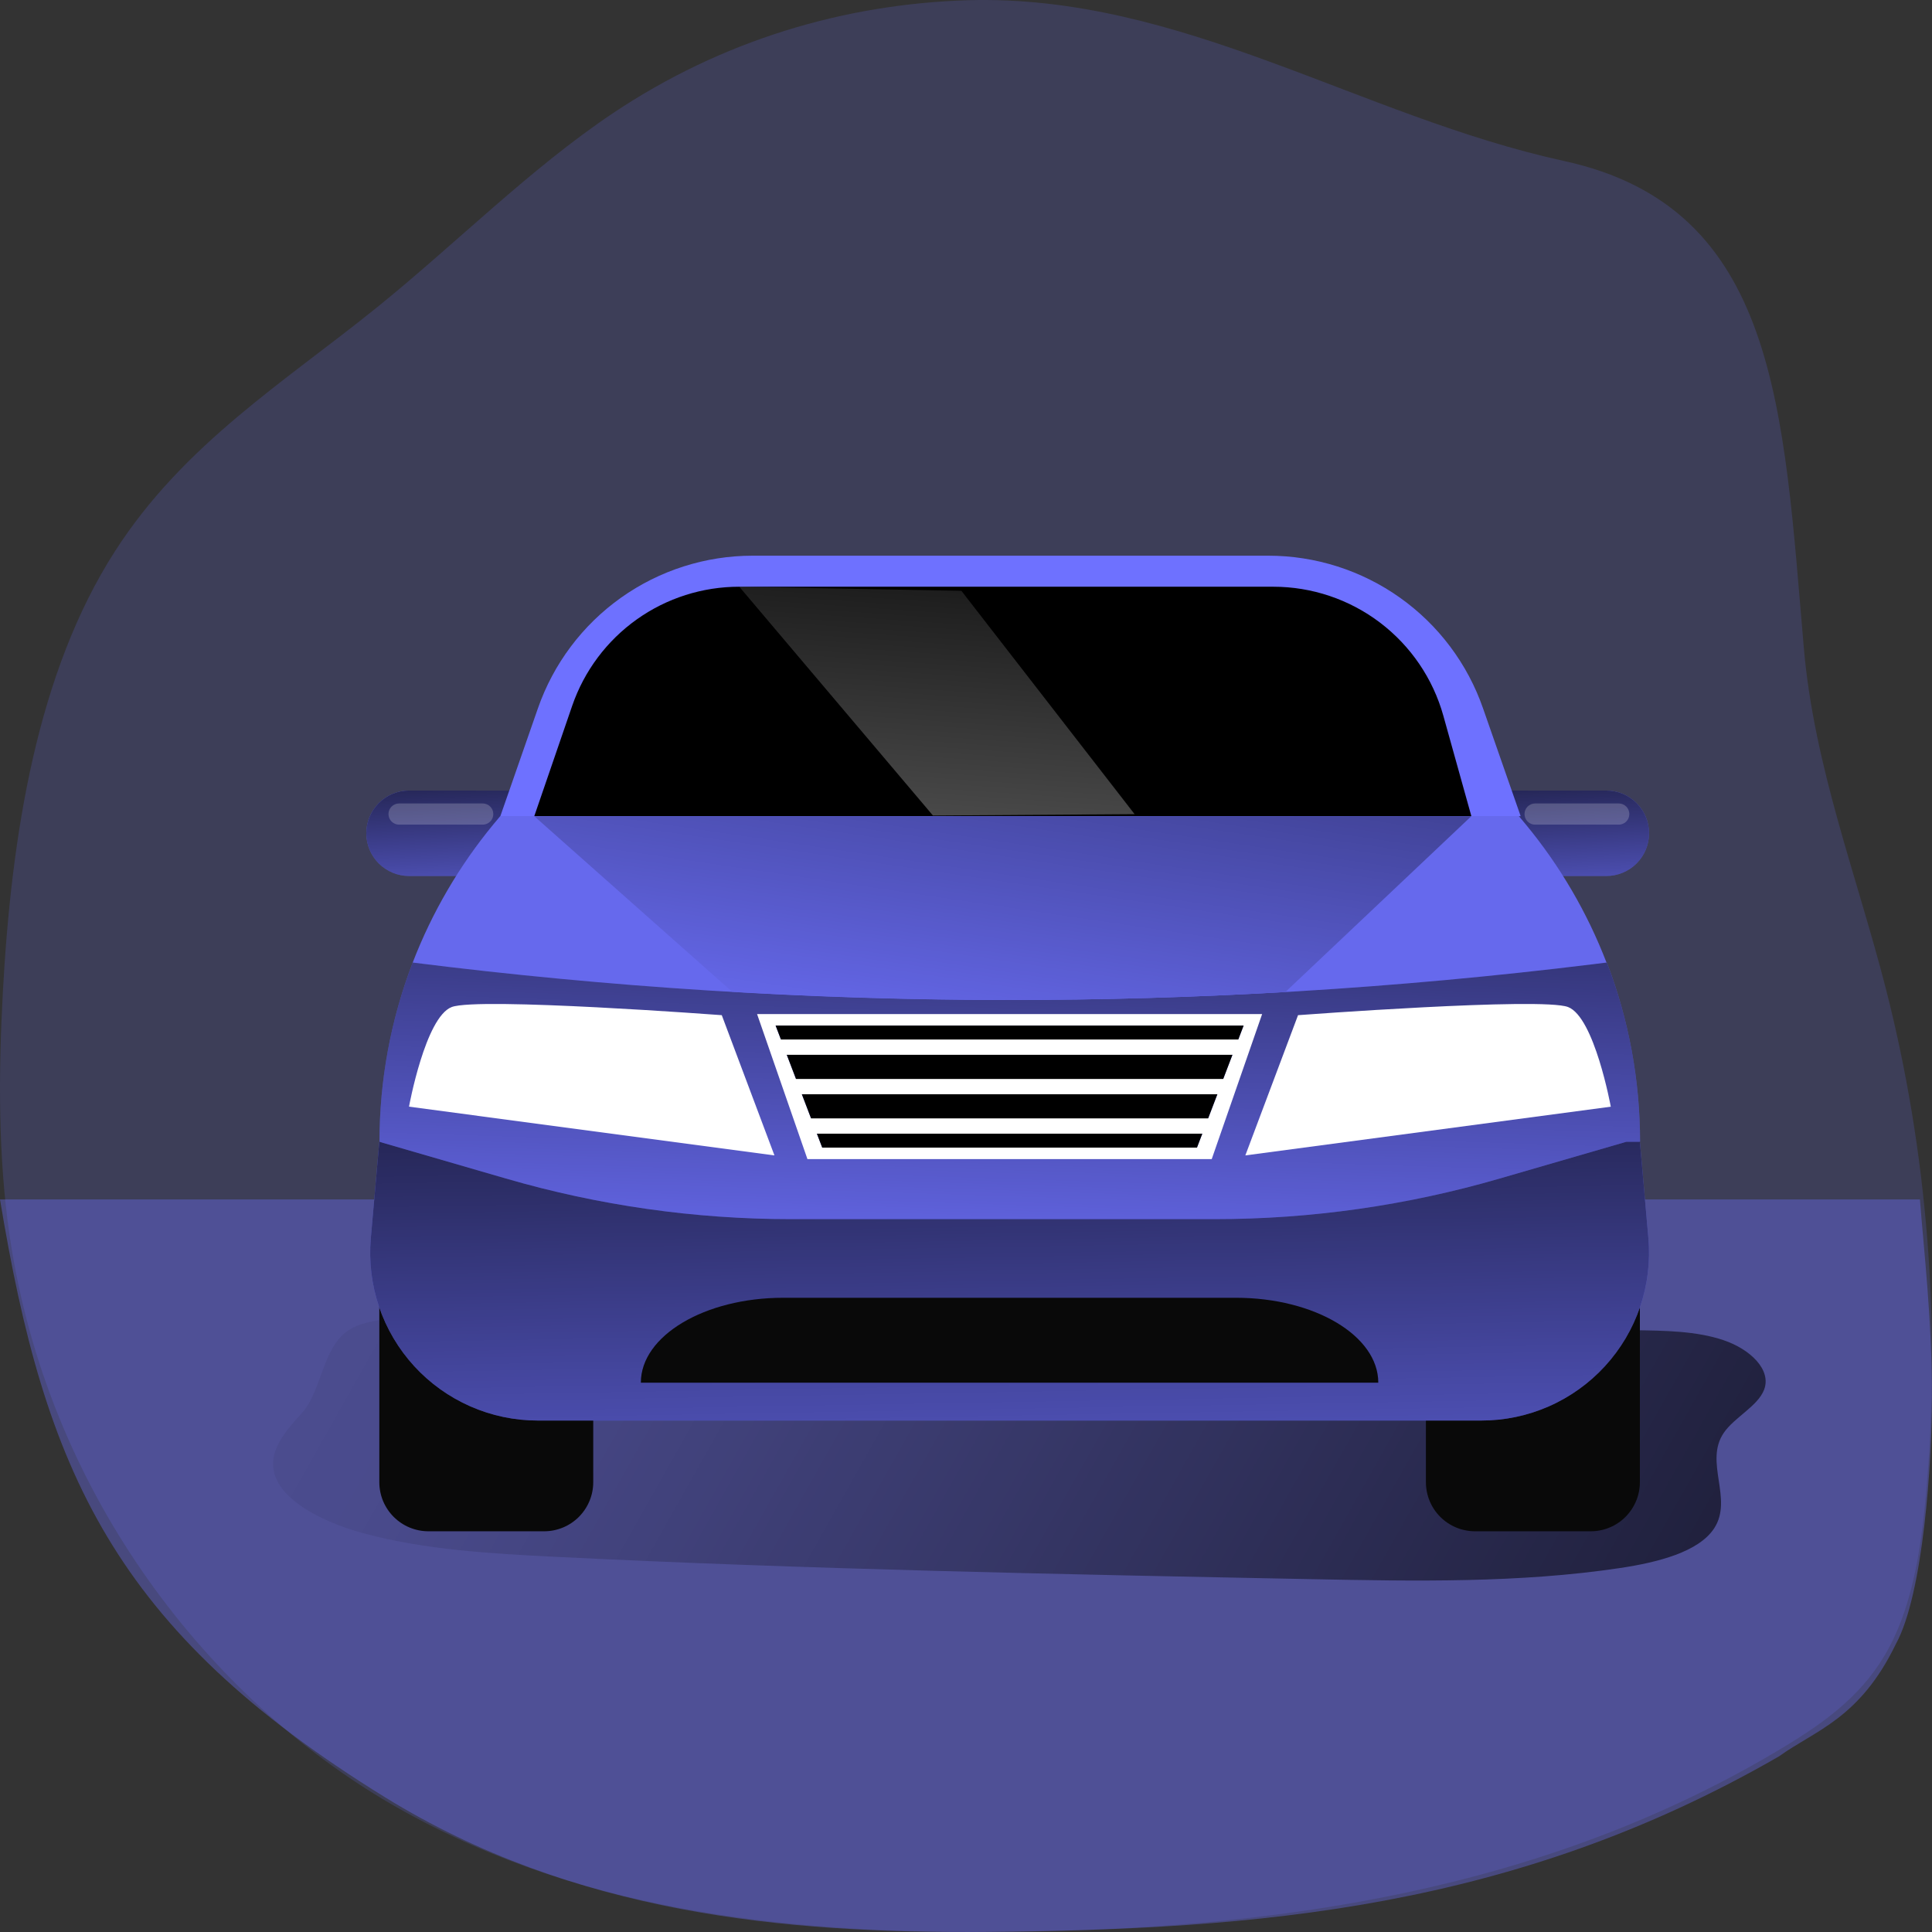 <svg width="80" height="80" viewBox="0 0 80 80" fill="none" xmlns="http://www.w3.org/2000/svg">
<rect x="0" y="0" width="80" height="80" fill="#333333" stroke="none"/>
<path opacity="0.18" d="M79.753 61.839C79.54 64.227 79.161 66.691 78.013 68.59C76.985 70.307 75.448 71.375 73.921 72.307C63.922 78.362 52.614 79.904 41.566 79.995C33.054 80.071 24.331 79.291 16.538 74.898C9.011 70.656 2.433 62.49 0.579 52.265C0.512 51.905 0.455 51.543 0.399 51.176C-0.082 47.866 -0.064 44.443 0.119 41.069C0.472 34.582 1.534 27.844 4.763 22.822C7.614 18.383 11.793 15.808 15.593 12.741C18.873 10.093 21.939 6.993 25.374 4.691C29.912 1.653 34.984 0.164 40.082 0.009C48.905 -0.244 56.311 4.82 64.763 6.666C73.615 8.593 73.838 16.922 74.694 26.841C75.12 31.738 76.886 36.251 78.088 40.933C79.811 47.666 80.38 54.798 79.753 61.839Z" fill="#6E71FF"/>
<path opacity="0.37" d="M80 57.869C80 60.5 79.647 66.004 78.5 68.083C77 71.178 75.167 71.643 73.667 72.726C62.667 79.071 51.986 79.894 40.94 79.994C32.438 80.08 23.726 79.224 15.941 74.42C4.671 67.464 1.852 60.857 0 49.666H79.5C79.667 51.833 80 54.619 80 57.869Z" fill="#6E71FF"/>
<path d="M12.488 58.526C11.898 59.167 11.309 59.852 11.309 60.605C11.297 61.981 13.209 62.995 15.097 63.502C17.597 64.172 20.323 64.333 23.007 64.465C33.422 64.981 43.88 65.186 54.329 65.39C58.599 65.475 62.92 65.553 67.088 64.928C68.641 64.694 70.337 64.266 70.979 63.285C71.781 62.059 70.547 60.534 71.384 59.322C71.826 58.681 72.793 58.223 73.05 57.538C73.355 56.72 72.481 55.869 71.362 55.492C70.244 55.114 68.941 55.099 67.69 55.081C58.625 54.993 49.559 54.928 40.492 54.885L22.28 54.779C20.393 54.769 16.265 54.189 14.653 54.957C13.335 55.578 13.386 57.543 12.488 58.526Z" fill="url(#paint0_linear)"/>
<path d="M15.707 53.738H24.565V61.373C24.565 61.64 24.513 61.904 24.41 62.151C24.308 62.398 24.158 62.622 23.97 62.811C23.781 63 23.556 63.15 23.31 63.252C23.063 63.354 22.799 63.407 22.531 63.407H17.74C17.473 63.407 17.209 63.354 16.962 63.252C16.715 63.15 16.491 63 16.302 62.811C16.113 62.622 15.964 62.398 15.861 62.151C15.759 61.904 15.707 61.64 15.707 61.373V53.738Z" fill="#090909"/>
<path d="M59.044 53.738H67.904V61.373C67.904 61.64 67.852 61.904 67.749 62.151C67.647 62.398 67.497 62.622 67.308 62.811C67.12 63 66.895 63.15 66.649 63.252C66.402 63.354 66.137 63.407 65.87 63.407H61.077C60.81 63.407 60.546 63.354 60.299 63.252C60.052 63.15 59.828 63 59.639 62.811C59.45 62.622 59.3 62.398 59.198 62.151C59.096 61.904 59.044 61.64 59.044 61.373V53.738Z" fill="#090909"/>
<path d="M16.937 36.273H21.14V32.735H16.937C16.468 32.735 16.018 32.922 15.686 33.253C15.354 33.585 15.168 34.035 15.168 34.504C15.168 34.973 15.354 35.423 15.686 35.755C16.018 36.086 16.468 36.273 16.937 36.273Z" fill="#6E71FF"/>
<path d="M16.937 36.273H21.14V32.735H16.937C16.468 32.735 16.018 32.922 15.686 33.253C15.354 33.585 15.168 34.035 15.168 34.504C15.168 34.973 15.354 35.423 15.686 35.755C16.018 36.086 16.468 36.273 16.937 36.273Z" fill="url(#paint1_linear)"/>
<path d="M66.516 36.273H62.312V32.735H66.516C66.985 32.735 67.435 32.922 67.766 33.253C68.098 33.585 68.284 34.035 68.284 34.504C68.284 34.973 68.098 35.423 67.766 35.755C67.435 36.086 66.985 36.273 66.516 36.273Z" fill="#6E71FF"/>
<path d="M66.516 36.273H62.312V32.735H66.516C66.985 32.735 67.435 32.922 67.766 33.253C68.098 33.585 68.284 34.035 68.284 34.504C68.284 34.973 68.098 35.423 67.766 35.755C67.435 36.086 66.985 36.273 66.516 36.273Z" fill="url(#paint2_linear)"/>
<path d="M17.09 39.857C16.179 42.224 15.713 44.738 15.714 47.274L27.25 53.045L55.184 53.1L67.912 47.274C67.912 44.738 67.446 42.224 66.536 39.857H17.09Z" fill="#6E71FF"/>
<path d="M17.09 39.857C16.179 42.224 15.713 44.738 15.714 47.274L27.25 53.045L55.184 53.1L67.912 47.274C67.912 44.738 67.446 42.224 66.536 39.857H17.09Z" fill="url(#paint3_linear)"/>
<path d="M52.513 23.01H31.166C29.211 23.01 27.305 23.619 25.712 24.751C24.118 25.884 22.917 27.484 22.274 29.33L20.718 33.797H62.968L61.409 29.33C60.767 27.483 59.565 25.882 57.971 24.75C56.376 23.617 54.469 23.009 52.513 23.01Z" fill="#6E71FF"/>
<path d="M60.926 33.796H22.123L23.695 29.22C24.192 27.781 25.125 26.533 26.365 25.65C27.605 24.767 29.09 24.294 30.612 24.295H52.725C54.321 24.295 55.873 24.817 57.145 25.782C58.416 26.747 59.337 28.101 59.766 29.638L60.926 33.796Z" fill="url(#paint4_linear)"/>
<path d="M17.09 39.857C33.317 41.901 49.734 41.924 65.967 39.926L66.521 39.857C65.723 37.784 64.595 35.853 63.18 34.14L62.891 33.791H20.718L20.427 34.14C19.015 35.854 17.888 37.784 17.09 39.857Z" fill="#6E71FF"/>
<path d="M17.09 39.857C33.317 41.901 49.734 41.924 65.967 39.926L66.521 39.857C65.723 37.784 64.595 35.853 63.18 34.14L62.891 33.791H20.718L20.427 34.14C19.015 35.854 17.888 37.784 17.09 39.857Z" fill="url(#paint5_linear)"/>
<path d="M68.256 51.272L67.904 47.279H67.342L62.101 48.8C58.262 49.916 54.284 50.483 50.287 50.482H32.762C28.764 50.483 24.786 49.916 20.947 48.8L15.707 47.279L15.355 51.272C15.271 52.231 15.387 53.198 15.696 54.11C16.005 55.021 16.501 55.859 17.151 56.569C17.801 57.279 18.592 57.846 19.474 58.234C20.355 58.622 21.307 58.822 22.27 58.822H61.34C62.303 58.822 63.255 58.622 64.137 58.234C65.018 57.846 65.809 57.279 66.459 56.569C67.109 55.859 67.605 55.021 67.914 54.11C68.224 53.198 68.34 52.231 68.256 51.272Z" fill="#6E71FF"/>
<path d="M68.256 51.272L67.904 47.279H67.342L62.101 48.8C58.262 49.916 54.284 50.483 50.287 50.482H32.762C28.764 50.483 24.786 49.916 20.947 48.8L15.707 47.279L15.355 51.272C15.271 52.231 15.387 53.198 15.696 54.11C16.005 55.021 16.501 55.859 17.151 56.569C17.801 57.279 18.592 57.846 19.474 58.234C20.355 58.622 21.307 58.822 22.27 58.822H61.34C62.303 58.822 63.255 58.622 64.137 58.234C65.018 57.846 65.809 57.279 66.459 56.569C67.109 55.859 67.605 55.021 67.914 54.11C68.224 53.198 68.34 52.231 68.256 51.272Z" fill="url(#paint6_linear)"/>
<path d="M41.806 41.991H31.349L33.434 47.996H41.806H50.175L52.262 41.991H41.806Z" fill="white"/>
<path d="M41.806 42.466H32.116L34.047 47.521H41.806H49.564L51.496 42.466H41.806Z" fill="#6E71FF"/>
<path d="M41.806 42.466H32.116L34.047 47.521H41.806H49.564L51.496 42.466H41.806Z" fill="url(#paint7_linear)"/>
<path d="M51.417 43.044H32.116V43.677H51.417V43.044Z" fill="white"/>
<path d="M50.879 44.678H32.741V45.31H50.879V44.678Z" fill="white"/>
<path d="M50.191 46.31H33.183V46.943H50.191V46.31Z" fill="white"/>
<path d="M57.082 57.254H26.536C26.536 55.312 29.177 53.738 32.431 53.738H51.177C54.435 53.738 57.072 55.31 57.072 57.254H57.082Z" fill="#090909"/>
<path d="M53.224 41.079L60.926 33.796H22.121L30.315 41.067C37.945 41.514 45.594 41.518 53.224 41.079Z" fill="#6E71FF"/>
<path d="M53.224 41.079L60.926 33.796H22.121L30.315 41.067C37.945 41.514 45.594 41.518 53.224 41.079Z" fill="url(#paint8_linear)"/>
<path opacity="0.2" d="M19.989 34.147H16.524C16.408 34.147 16.297 34.1 16.214 34.018C16.132 33.936 16.086 33.825 16.086 33.708C16.086 33.592 16.132 33.481 16.214 33.398C16.297 33.316 16.408 33.27 16.524 33.27H19.989C20.105 33.27 20.216 33.316 20.299 33.398C20.381 33.481 20.427 33.592 20.427 33.708C20.427 33.825 20.381 33.936 20.299 34.018C20.216 34.1 20.105 34.147 19.989 34.147Z" fill="white"/>
<path opacity="0.2" d="M67.03 34.147H63.565C63.449 34.147 63.337 34.1 63.255 34.018C63.173 33.936 63.127 33.825 63.127 33.708C63.127 33.592 63.173 33.481 63.255 33.398C63.337 33.316 63.449 33.27 63.565 33.27H67.03C67.087 33.27 67.144 33.281 67.197 33.303C67.251 33.325 67.299 33.358 67.34 33.398C67.38 33.439 67.412 33.487 67.434 33.541C67.457 33.594 67.468 33.651 67.468 33.708C67.468 33.766 67.457 33.823 67.434 33.876C67.412 33.929 67.38 33.977 67.34 34.018C67.299 34.059 67.251 34.091 67.197 34.113C67.144 34.135 67.087 34.147 67.03 34.147Z" fill="white"/>
<path d="M29.887 42.036C29.887 42.036 19.8 41.28 18.705 41.699C17.611 42.117 16.936 45.825 16.936 45.825L32.068 47.843L29.887 42.036Z" fill="white"/>
<path d="M53.749 42.036C53.749 42.036 63.837 41.28 64.93 41.699C66.023 42.117 66.699 45.825 66.699 45.825L51.567 47.843L53.749 42.036Z" fill="white"/>
<path d="M32.033 32.123C32.224 32.233 32.44 32.291 32.66 32.291C32.88 32.291 33.096 32.233 33.287 32.123C33.373 32.076 33.446 32.008 33.499 31.926C33.559 31.797 33.579 31.654 33.556 31.513C33.562 31.37 33.513 31.229 33.418 31.12C33.331 31.051 33.226 31.006 33.116 30.989C32.777 30.91 32.428 30.889 32.082 30.928C31.927 30.933 31.777 30.985 31.652 31.077C31.612 31.127 31.585 31.186 31.572 31.248C31.558 31.31 31.56 31.375 31.575 31.437C31.595 31.578 31.647 31.713 31.726 31.832C31.805 31.951 31.91 32.05 32.033 32.123Z" fill="url(#paint9_linear)"/>
<path d="M34.768 28.302C34.74 28.357 34.701 28.405 34.652 28.442C34.597 28.248 34.524 28.061 34.434 27.881L33.94 26.816C34.038 26.765 34.142 26.731 34.251 26.714C34.397 26.69 34.546 26.724 34.667 26.808C34.75 26.88 34.808 26.974 34.835 27.08C34.877 27.247 34.898 27.418 34.895 27.591C34.924 27.835 34.879 28.083 34.768 28.302Z" fill="url(#paint10_linear)"/>
<path d="M34.529 26.663C34.34 26.733 34.164 26.833 34.008 26.96C33.984 26.913 33.963 26.863 33.941 26.816C33.941 26.816 33.941 26.816 33.941 26.83C33.918 26.852 33.889 26.867 33.858 26.875C33.666 26.939 33.469 26.989 33.269 27.024C33.006 27.056 32.74 27.04 32.483 26.977C32.265 26.922 32.041 26.759 31.809 26.767H31.775C31.775 26.736 31.801 26.702 31.813 26.667C31.925 26.351 31.999 26.077 32.414 25.979C32.658 25.927 32.913 25.947 33.145 26.038C33.358 26.143 33.581 26.225 33.811 26.282C33.955 26.285 34.097 26.301 34.238 26.329C34.312 26.352 34.379 26.396 34.43 26.455C34.482 26.514 34.516 26.586 34.529 26.663Z" fill="url(#paint11_linear)"/>
<path d="M30.612 24.295L38.631 33.769L46.981 33.712L39.809 24.464L30.612 24.295Z" fill="url(#paint12_linear)"/>
<defs>
<linearGradient id="paint0_linear" x1="109.187" y1="91.404" x2="9.026" y2="34.989" gradientUnits="userSpaceOnUse">
<stop offset="0.079"/>
<stop offset="0.83" stop-opacity="0.07"/>
<stop offset="1" stop-opacity="0"/>
</linearGradient>
<linearGradient id="paint1_linear" x1="17.921" y1="28.709" x2="18.509" y2="41.067" gradientUnits="userSpaceOnUse">
<stop offset="0.01"/>
<stop offset="0.83" stop-opacity="0.07"/>
<stop offset="1" stop-opacity="0"/>
</linearGradient>
<linearGradient id="paint2_linear" x1="65.066" y1="28.709" x2="65.653" y2="41.067" gradientUnits="userSpaceOnUse">
<stop offset="0.01"/>
<stop offset="0.83" stop-opacity="0.07"/>
<stop offset="1" stop-opacity="0"/>
</linearGradient>
<linearGradient id="paint3_linear" x1="41.667" y1="24" x2="40.541" y2="58.565" gradientUnits="userSpaceOnUse">
<stop offset="0.01"/>
<stop offset="0.83" stop-opacity="0.07"/>
<stop offset="1" stop-opacity="0"/>
</linearGradient>
<linearGradient id="paint4_linear" x1="8608.48" y1="498.316" x2="8550.5" y2="3944.27" gradientUnits="userSpaceOnUse">
<stop offset="0.01"/>
<stop offset="0.83" stop-opacity="0.07"/>
<stop offset="1" stop-opacity="0"/>
</linearGradient>
<linearGradient id="paint5_linear" x1="45.334" y1="1" x2="39.322" y2="30.478" gradientUnits="userSpaceOnUse">
<stop stop-opacity="0"/>
<stop offset="0.01"/>
<stop offset="0.83" stop-opacity="0.07"/>
</linearGradient>
<linearGradient id="paint6_linear" x1="39.74" y1="34.139" x2="40.447" y2="74.548" gradientUnits="userSpaceOnUse">
<stop offset="0.01"/>
<stop offset="0.83" stop-opacity="0.07"/>
<stop offset="1" stop-opacity="0"/>
</linearGradient>
<linearGradient id="paint7_linear" x1="4139.12" y1="802.025" x2="4143.06" y2="1176.71" gradientUnits="userSpaceOnUse">
<stop offset="0.01"/>
<stop offset="0.83" stop-opacity="0.07"/>
<stop offset="1" stop-opacity="0"/>
</linearGradient>
<linearGradient id="paint8_linear" x1="45.166" y1="8.5" x2="38.948" y2="50.706" gradientUnits="userSpaceOnUse">
<stop offset="0.01"/>
<stop offset="0.83" stop-opacity="0.07"/>
<stop offset="1" stop-opacity="0"/>
</linearGradient>
<linearGradient id="paint9_linear" x1="371.245" y1="207.633" x2="370.222" y2="226.625" gradientUnits="userSpaceOnUse">
<stop offset="0.01"/>
<stop offset="0.83" stop-opacity="0.07"/>
<stop offset="1" stop-opacity="0"/>
</linearGradient>
<linearGradient id="paint10_linear" x1="214.731" y1="226.782" x2="201.222" y2="227.762" gradientUnits="userSpaceOnUse">
<stop offset="0.01"/>
<stop offset="0.83" stop-opacity="0.07"/>
<stop offset="1" stop-opacity="0"/>
</linearGradient>
<linearGradient id="paint11_linear" x1="502.558" y1="156.793" x2="503.181" y2="142.805" gradientUnits="userSpaceOnUse">
<stop offset="0.01"/>
<stop offset="0.83" stop-opacity="0.07"/>
<stop offset="1" stop-opacity="0"/>
</linearGradient>
<linearGradient id="paint12_linear" x1="39.616" y1="17.093" x2="35.678" y2="74.391" gradientUnits="userSpaceOnUse">
<stop offset="0.02" stop-color="white" stop-opacity="0"/>
<stop offset="0.39" stop-color="white" stop-opacity="0.39"/>
<stop offset="1" stop-color="white"/>
</linearGradient>
</defs>
</svg>
